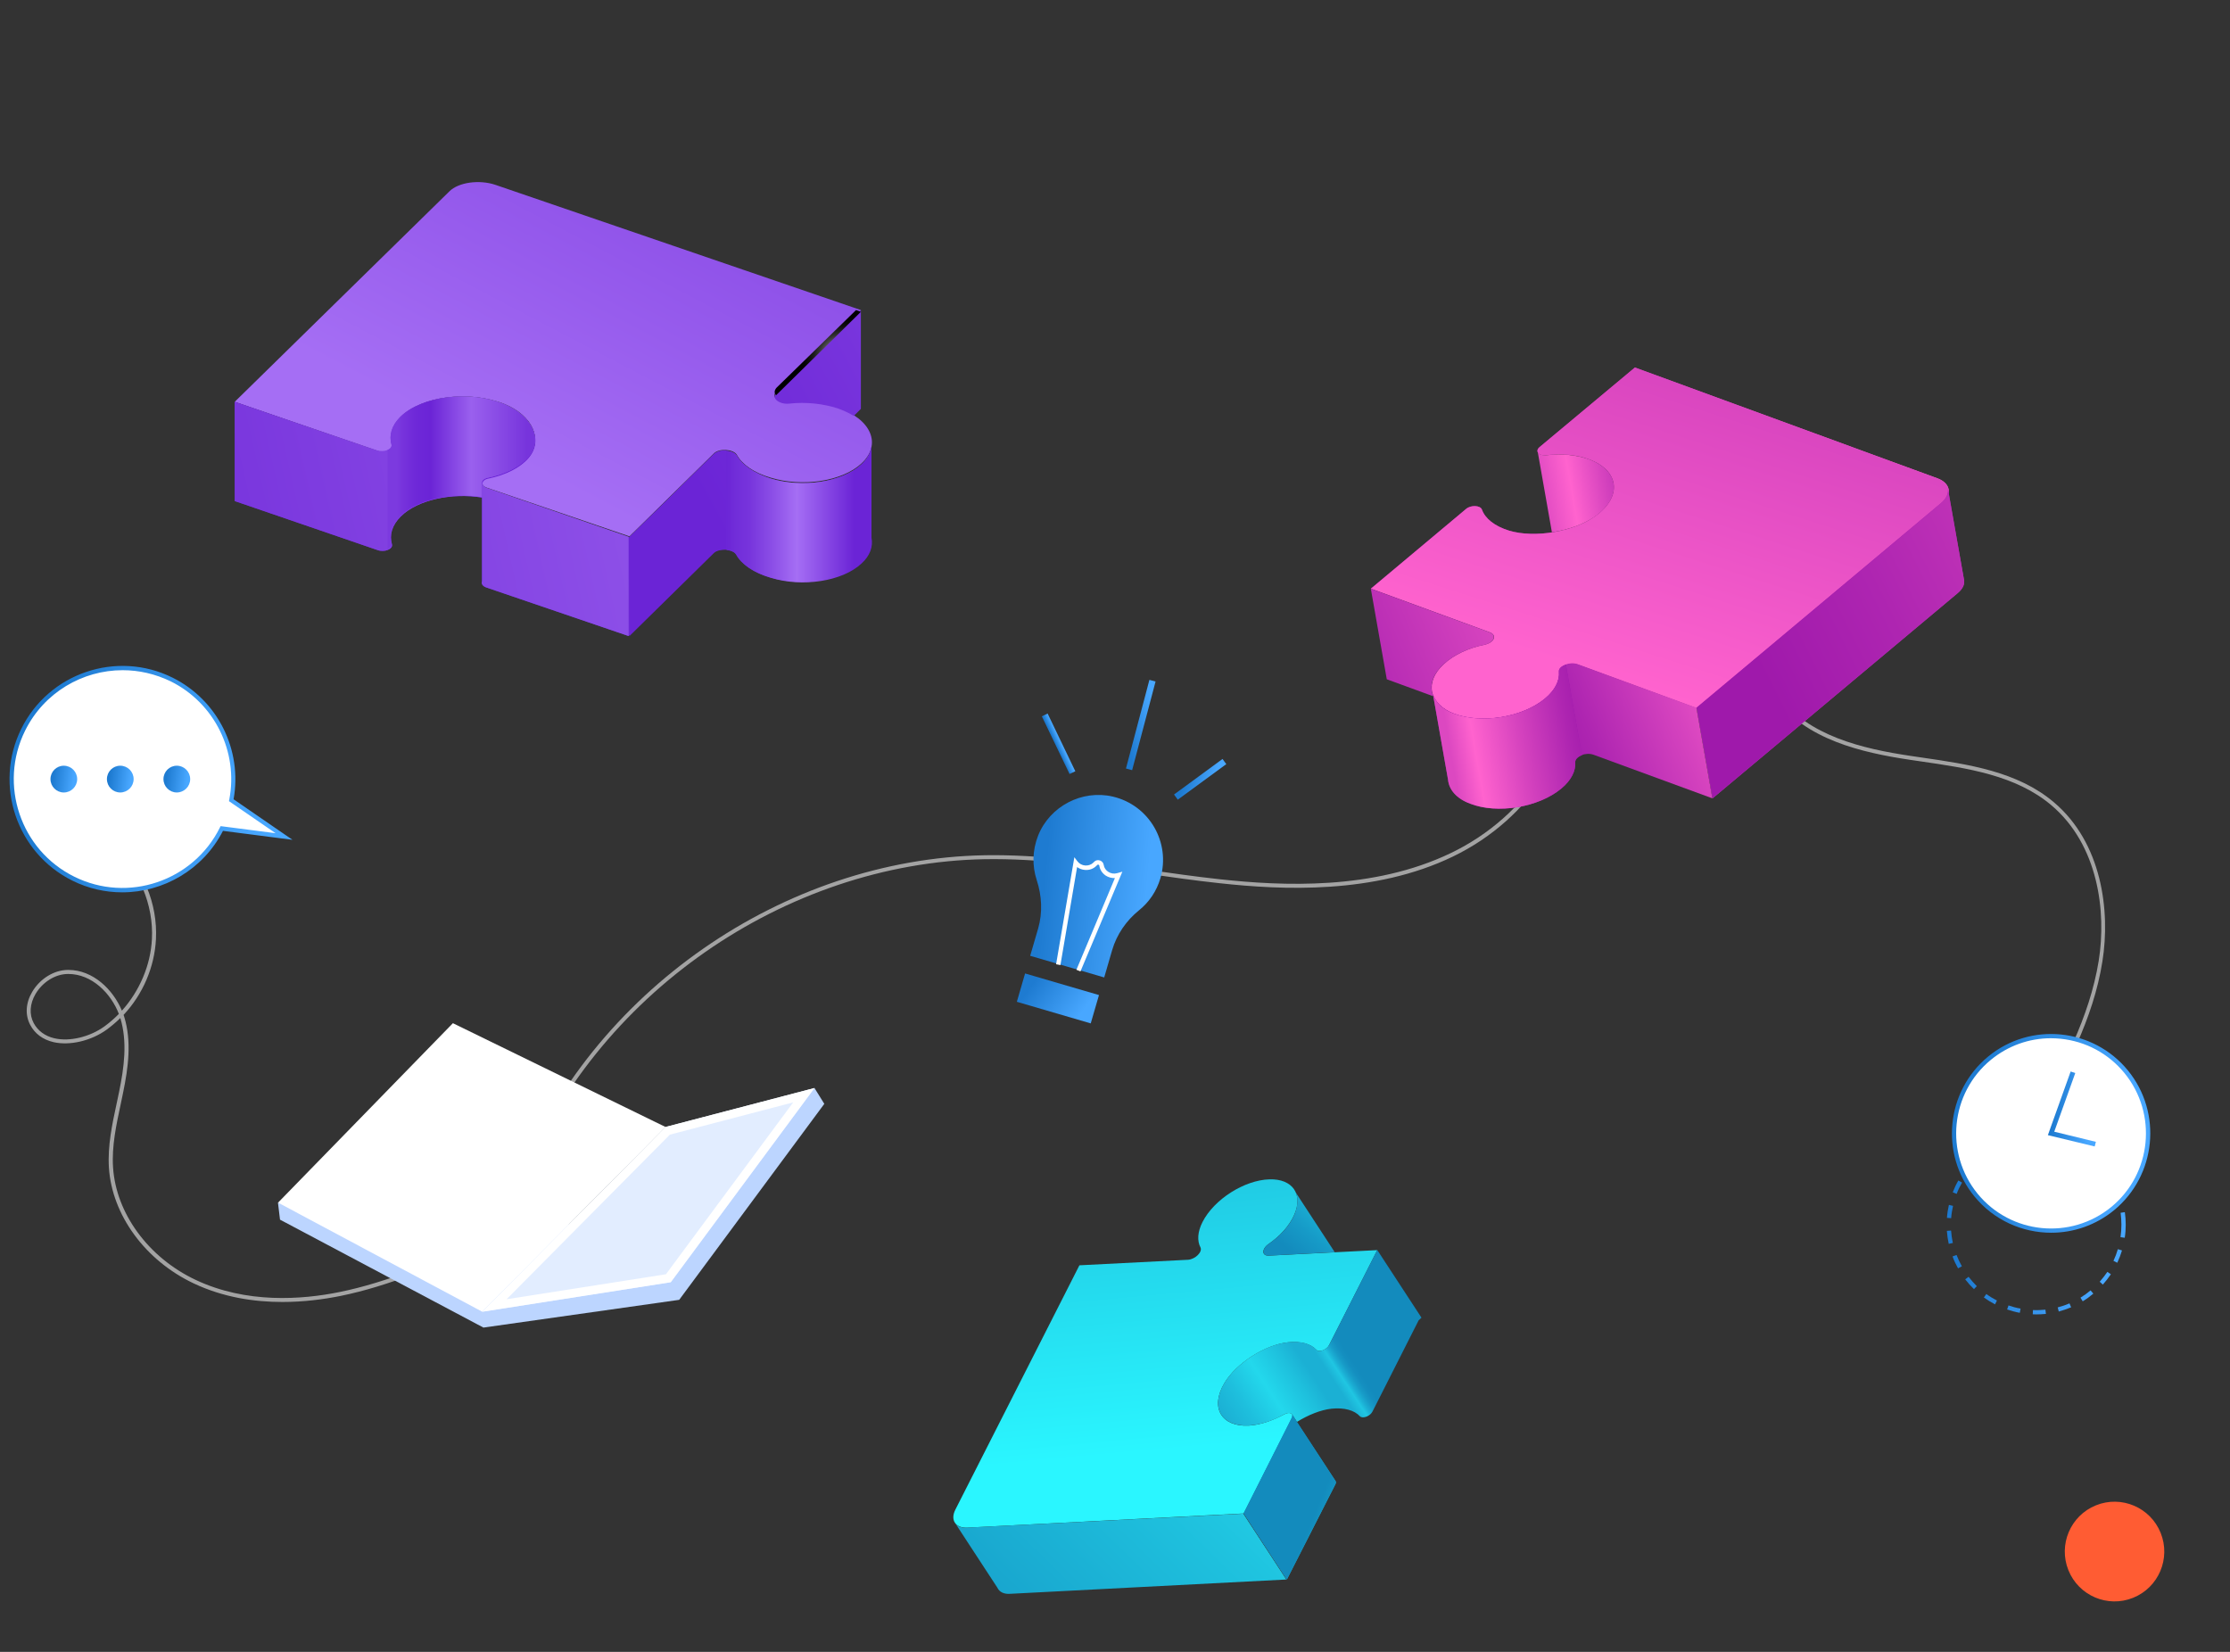 <svg width="297" height="220" viewBox="0 0 297 220" fill="none" xmlns="http://www.w3.org/2000/svg">
<rect x="0" y="0" width="297" height="220" fill="#333333" stroke="none"/>
<path d="M69.401 157.473L68.916 157.276C78.693 132.206 104.287 114.377 131.167 113.904C138.361 113.786 145.609 114.81 152.607 115.807C155.844 116.266 159.199 116.751 162.502 117.106C170.732 117.998 182.88 118.601 193.247 113.603C203.535 108.657 209.956 98.49 208.868 88.873L209.393 88.821C210.507 98.647 203.954 109.037 193.483 114.088C182.998 119.139 170.745 118.535 162.449 117.63C159.133 117.276 155.778 116.791 152.528 116.331C145.543 115.334 138.322 114.311 131.167 114.429C104.497 114.902 79.099 132.599 69.401 157.473Z" fill="#A3A3A3"/>
<path d="M271.378 149.235L270.924 148.987C274.544 142.385 278.293 135.56 279.513 127.965C280.564 121.415 279.461 112.525 273.208 107.243C268.472 103.243 262.024 102.301 255.784 101.399L254.447 101.203C247.844 100.223 240.527 98.484 236.427 92.98L236.842 92.666C240.825 98.013 248.012 99.713 254.512 100.68L255.849 100.876C262.154 101.791 268.68 102.733 273.532 106.838C279.954 112.25 281.083 121.336 280.006 128.043C278.799 135.73 275.024 142.594 271.378 149.235Z" fill="#A3A3A3"/>
<path d="M37.607 173.401C33.844 173.401 29.727 172.783 25.807 170.931C19.343 167.882 14.912 161.825 14.505 155.506C14.322 152.615 14.938 149.738 15.541 146.939C15.646 146.44 15.751 145.941 15.856 145.442C16.524 142.21 16.996 138.767 16.026 135.588C15.462 136.14 14.859 136.652 14.217 137.125C12.145 138.623 9.3 139.293 7.124 138.794C5.721 138.465 4.646 137.677 4.03 136.507C3.322 135.18 3.414 133.577 4.292 132.093C5.328 130.345 7.189 129.189 9.038 129.176C9.064 129.176 9.077 129.176 9.104 129.176C12.395 129.176 15.056 131.791 16.236 134.602C18.583 131.988 20.064 128.545 20.235 125.051C20.471 120.518 18.504 115.84 15.135 112.832L15.489 112.438C19.042 115.604 21.008 120.334 20.772 125.077C20.576 128.834 19.015 132.434 16.459 135.167C16.485 135.246 16.511 135.325 16.538 135.404C17.56 138.702 17.075 142.223 16.393 145.534C16.288 146.033 16.183 146.532 16.079 147.045C15.489 149.791 14.872 152.642 15.056 155.466C15.449 161.602 19.763 167.488 26.056 170.458C32.808 173.65 40.216 173.098 45.237 172.074C51.688 170.76 57.824 168.066 63.763 165.465L63.972 165.951C58.02 168.566 51.858 171.272 45.342 172.599C43.113 173.046 40.465 173.401 37.607 173.401ZM9.104 129.715C9.077 129.715 9.064 129.715 9.038 129.715C7.373 129.728 5.682 130.779 4.738 132.369C3.964 133.683 3.872 135.102 4.489 136.258C5.039 137.283 5.996 137.992 7.242 138.281C9.274 138.754 11.949 138.11 13.902 136.704C14.584 136.205 15.226 135.653 15.829 135.036C14.781 132.303 12.237 129.715 9.104 129.715Z" fill="#A3A3A3"/>
<path d="M37.019 160.169L37.293 162.436L64.386 176.81L90.458 173.115L109.784 147.014L108.476 144.905L79.71 163.367L37.019 160.169Z" fill="#BCD5FF"/>
<path d="M88.641 150.094L87.857 150.893L64.752 174.177L64.229 174.701L37.032 160.17L60.32 136.271L87.268 149.426L88.641 150.094Z" fill="white"/>
<path d="M88.641 150.093L108.476 144.905L89.334 170.77L64.228 174.7L88.641 150.093Z" fill="#E2EDFF"/>
<path d="M105.639 146.818L88.693 169.708L67.471 173.036L89.216 151.115L105.639 146.818ZM108.476 144.905L88.641 150.093L64.228 174.7L89.334 170.77L108.476 144.905Z" fill="white"/>
<path d="M271.188 175.054C271.031 175.054 270.887 175.054 270.73 175.041L270.756 174.477C271.306 174.503 271.868 174.477 272.417 174.425L272.482 174.988C272.051 175.027 271.619 175.054 271.188 175.054ZM269.004 174.844C268.429 174.739 267.867 174.582 267.317 174.399L267.501 173.861C268.024 174.045 268.56 174.189 269.109 174.281L269.004 174.844ZM274.195 174.674L274.051 174.123C274.588 173.979 275.111 173.809 275.62 173.586L275.843 174.11C275.307 174.333 274.744 174.516 274.195 174.674ZM265.709 173.717C265.199 173.455 264.689 173.141 264.219 172.8L264.545 172.341C264.99 172.669 265.474 172.957 265.958 173.206L265.709 173.717ZM277.386 173.311L277.085 172.826C277.556 172.538 278.013 172.21 278.432 171.857L278.798 172.289C278.353 172.669 277.883 173.01 277.386 173.311ZM262.898 171.686C262.48 171.28 262.087 170.848 261.734 170.389L262.179 170.048C262.519 170.481 262.885 170.9 263.277 171.293L262.898 171.686ZM280.066 171.084L279.648 170.704C280.014 170.284 280.354 169.852 280.668 169.393L281.138 169.708C280.812 170.193 280.445 170.651 280.066 171.084ZM260.78 168.922C260.492 168.411 260.244 167.886 260.047 167.336L260.584 167.14C260.78 167.651 261.015 168.162 261.29 168.646L260.78 168.922ZM281.988 168.175L281.478 167.926C281.714 167.428 281.91 166.904 282.067 166.367L282.616 166.537C282.446 167.1 282.237 167.651 281.988 168.175ZM259.538 165.659C259.42 165.096 259.328 164.506 259.289 163.929L259.851 163.89C259.891 164.44 259.969 164.991 260.087 165.541L259.538 165.659ZM282.982 164.847L282.42 164.768C282.498 164.218 282.537 163.667 282.537 163.104C282.537 162.58 282.498 162.043 282.433 161.519L282.995 161.44C283.074 161.99 283.113 162.541 283.113 163.104C283.113 163.68 283.074 164.27 282.982 164.847ZM259.864 162.239L259.302 162.2C259.341 161.623 259.433 161.034 259.564 160.47L260.113 160.601C259.995 161.125 259.904 161.676 259.864 162.239ZM282.093 159.894C281.936 159.357 281.74 158.832 281.504 158.335L282.014 158.099C282.263 158.623 282.459 159.173 282.629 159.737L282.093 159.894ZM260.597 159.003L260.074 158.793C260.283 158.256 260.531 157.719 260.819 157.221L261.316 157.496C261.041 157.968 260.793 158.479 260.597 159.003ZM280.707 156.88C280.406 156.422 280.066 155.976 279.7 155.557L280.132 155.177C280.511 155.609 280.877 156.081 281.191 156.566L280.707 156.88ZM262.231 156.107L261.786 155.753C262.14 155.295 262.532 154.862 262.95 154.456L263.342 154.862C262.95 155.255 262.571 155.675 262.231 156.107ZM278.51 154.404C278.092 154.05 277.634 153.722 277.163 153.421L277.464 152.936C277.961 153.238 278.432 153.591 278.876 153.958L278.51 154.404ZM264.624 153.814L264.297 153.355C264.768 153.015 265.265 152.713 265.788 152.451L266.049 152.962C265.552 153.211 265.082 153.5 264.624 153.814ZM275.699 152.648C275.189 152.425 274.666 152.242 274.13 152.098L274.274 151.547C274.836 151.691 275.385 151.888 275.921 152.124L275.699 152.648ZM267.579 152.307L267.396 151.77C267.945 151.587 268.52 151.443 269.083 151.338L269.187 151.901C268.638 151.993 268.102 152.137 267.579 152.307ZM272.495 151.796C271.946 151.731 271.384 151.705 270.835 151.731L270.822 151.167C271.397 151.154 271.985 151.18 272.561 151.246L272.495 151.796Z" fill="url(#paint0_linear)"/>
<path d="M282.313 160.108C287.363 155.047 287.363 146.842 282.313 141.782C277.263 136.721 269.075 136.721 264.025 141.782C258.975 146.842 258.975 155.047 264.025 160.108C269.075 165.168 277.263 165.168 282.313 160.108Z" fill="white"/>
<path d="M273.188 164.179C269.357 164.179 265.565 162.528 262.95 159.331C258.334 153.684 259.171 145.324 264.807 140.699C270.442 136.074 278.784 136.912 283.4 142.56C288.016 148.207 287.179 156.567 281.543 161.192C279.085 163.197 276.13 164.179 273.188 164.179ZM273.149 138.275C270.246 138.275 267.448 139.271 265.16 141.145C259.759 145.573 258.975 153.566 263.381 158.977C267.801 164.389 275.777 165.175 281.177 160.759C286.577 156.331 287.362 148.338 282.955 142.927C280.811 140.306 277.791 138.681 274.43 138.341C273.999 138.301 273.567 138.275 273.149 138.275Z" fill="url(#paint1_linear)"/>
<path d="M278.981 152.688L272.744 151.181L275.778 142.704L276.392 142.913L273.594 150.723L279.138 152.072L278.981 152.688Z" fill="url(#paint2_linear)"/>
<path d="M154.554 116.945C155.927 112.215 153.09 107.249 148.226 106.096C144.12 105.127 139.818 107.367 138.262 111.285C137.478 113.277 137.465 115.334 138.066 117.181C138.759 119.291 138.877 121.531 138.262 123.667L137.203 127.297L147.062 130.179L148.121 126.537C148.736 124.44 150.004 122.606 151.704 121.23C153.025 120.169 154.044 118.701 154.554 116.945Z" fill="url(#paint3_linear)"/>
<path d="M146.367 132.524L136.525 129.648L135.427 133.421L145.268 136.298L146.367 132.524Z" fill="url(#paint4_linear)"/>
<path d="M143.898 129.38L143.362 129.157L148.488 116.946C148.069 116.959 147.638 116.854 147.271 116.618C146.801 116.304 146.487 115.819 146.409 115.282C146.395 115.203 146.33 115.177 146.304 115.164C146.278 115.151 146.199 115.138 146.147 115.19L146.003 115.334C145.611 115.714 145.062 115.911 144.499 115.858C144.12 115.832 143.754 115.701 143.453 115.478L141.231 128.529L140.655 128.424L143.087 114.168L143.493 114.705C143.741 115.033 144.12 115.242 144.539 115.269C144.944 115.295 145.323 115.164 145.598 114.902L145.742 114.758C145.938 114.561 146.225 114.509 146.5 114.6C146.762 114.692 146.958 114.915 146.997 115.19C147.049 115.557 147.271 115.898 147.598 116.107C147.951 116.343 148.383 116.409 148.788 116.291L149.481 116.094L143.898 129.38Z" fill="white"/>
<path d="M139.524 95.029L138.758 95.399L142.45 103.084L143.216 102.715L139.524 95.029Z" fill="url(#paint5_linear)"/>
<path d="M162.821 101.081L156.36 105.814L156.862 106.502L163.322 101.769L162.821 101.081Z" fill="url(#paint6_linear)"/>
<path d="M153.081 90.547L149.96 102.353L150.782 102.571L153.902 90.766L153.081 90.547Z" fill="url(#paint7_linear)"/>
<path d="M37.815 111.402L30.794 106.58C32.023 100.199 28.95 93.53 22.857 90.516C15.548 86.9 6.695 89.9 3.087 97.212C-0.522 104.536 2.472 113.407 9.768 117.023C17.064 120.639 25.916 117.652 29.538 110.341L37.815 111.402Z" fill="white"/>
<path d="M16.28 118.844C14.044 118.844 11.769 118.346 9.638 117.285C2.198 113.59 -0.849 104.536 2.825 97.08C6.5 89.625 15.548 86.559 22.988 90.254C28.976 93.228 32.298 99.858 31.108 106.449L38.953 111.847L29.696 110.655C27.041 115.83 21.759 118.844 16.28 118.844ZM16.332 89.258C10.998 89.258 5.859 92.219 3.335 97.329C-0.208 104.496 2.734 113.223 9.899 116.761C17.038 120.298 25.734 117.363 29.29 110.209L29.382 110.026L36.704 110.969L30.493 106.698L30.532 106.514C31.775 100.12 28.571 93.647 22.753 90.752C20.674 89.743 18.49 89.258 16.332 89.258Z" fill="url(#paint8_linear)"/>
<path d="M8.5 105.544C9.482 105.544 10.278 104.747 10.278 103.762C10.278 102.778 9.482 101.98 8.5 101.98C7.518 101.98 6.722 102.778 6.722 103.762C6.722 104.747 7.518 105.544 8.5 105.544Z" fill="url(#paint9_linear)"/>
<path d="M16.018 105.543C17.001 105.543 17.797 104.746 17.797 103.761C17.797 102.777 17.001 101.979 16.018 101.979C15.036 101.979 14.24 102.777 14.24 103.761C14.24 104.746 15.036 105.543 16.018 105.543Z" fill="url(#paint10_linear)"/>
<path d="M23.55 105.543C24.532 105.543 25.328 104.746 25.328 103.761C25.328 102.777 24.532 101.979 23.55 101.979C22.568 101.979 21.771 102.777 21.771 103.761C21.771 104.746 22.568 105.543 23.55 105.543Z" fill="url(#paint11_linear)"/>
<g clip-path="url(#clip0)">
<path d="M53.375 55.511C56.198 52.75 62.491 51.928 67.196 53.807C70.96 55.335 72.371 58.566 70.372 60.916C69.195 62.267 67.255 63.148 65.079 63.618C64.02 63.853 63.903 64.675 64.902 64.969L83.839 71.431L95.072 60.387C95.778 59.682 97.66 59.8 98.13 60.563C98.836 61.856 100.424 62.972 102.659 63.618C106.893 64.91 112.186 64.088 114.715 61.738C117.479 59.212 116.067 55.805 111.539 54.278C109.539 53.572 107.246 53.396 105.129 53.631C103.717 53.807 102.659 52.868 103.364 52.163L114.656 41.295L65.961 24.611C63.844 23.906 61.08 24.259 59.845 25.492L31.263 53.514L50.258 60.035C51.2 60.387 52.376 59.917 52.199 59.271C51.846 57.978 52.199 56.686 53.375 55.511Z" fill="url(#paint12_linear)"/>
<path d="M105.187 53.749C107.305 53.514 109.598 53.749 111.598 54.395C112.421 54.689 113.127 55.041 113.715 55.394L114.656 54.454V41.295L103.423 52.339C102.659 52.985 103.776 53.925 105.187 53.749Z" fill="url(#paint13_linear)"/>
<path d="M116.067 59.623C115.891 60.387 115.479 61.15 114.715 61.855C112.186 64.205 106.893 65.028 102.659 63.735C100.424 63.03 98.836 61.914 98.13 60.68C97.66 59.917 95.837 59.799 95.072 60.504L83.839 71.548L64.902 65.086C63.961 64.734 64.079 63.911 65.079 63.735C67.314 63.265 69.254 62.325 70.372 61.033C72.43 58.683 70.96 55.452 67.196 53.925C62.55 52.045 56.198 52.867 53.375 55.628C52.199 56.803 51.846 58.096 52.199 59.329C52.376 59.975 51.2 60.387 50.258 60.093L31.263 53.514V66.731L50.258 73.252C51.2 73.604 52.376 73.134 52.199 72.488C51.846 71.254 52.199 69.962 53.375 68.787C55.61 66.555 60.139 65.615 64.197 66.261V77.423C64.079 77.716 64.255 78.069 64.785 78.245L83.722 84.707L94.954 73.663C95.66 72.958 97.542 73.076 98.013 73.839C98.718 75.132 100.306 76.248 102.541 76.894C106.775 78.186 112.068 77.364 114.597 75.014C115.773 73.957 116.185 72.723 115.95 71.548V59.623H116.067Z" fill="url(#paint14_linear)"/>
<path d="M96.777 73.193V59.975C96.13 59.917 95.483 60.093 95.072 60.445L83.839 71.49V84.707L95.072 73.663C95.424 73.311 96.13 73.193 96.777 73.193Z" fill="url(#paint15_linear)"/>
<path d="M64.844 64.969C63.903 64.617 64.02 63.794 65.02 63.618C67.255 63.148 69.195 62.208 70.313 60.916C72.371 58.566 70.901 55.335 67.137 53.807C62.491 51.928 56.139 52.75 53.317 55.511C52.14 56.686 51.788 57.978 52.14 59.212C52.317 59.858 51.141 60.27 50.2 59.976L31.263 53.514V66.731L50.258 73.252C51.2 73.605 52.376 73.135 52.199 72.489C51.846 71.255 52.199 69.962 53.375 68.787C55.61 66.555 60.139 65.615 64.197 66.261V77.423C64.079 77.717 64.255 78.069 64.785 78.246L83.722 84.707V71.49L64.844 64.969Z" fill="url(#paint16_linear)"/>
<path d="M116.068 71.608V59.623C115.891 60.387 115.479 61.151 114.715 61.856C112.186 64.206 106.893 65.028 102.659 63.736C100.424 63.031 98.836 61.915 98.13 60.681C97.777 60.093 96.719 59.917 95.895 60.093C96.19 60.035 96.484 59.976 96.778 60.035V73.252C97.366 73.311 97.895 73.546 98.13 73.899C98.836 75.191 100.424 76.307 102.659 76.953C106.893 78.246 112.186 77.423 114.715 75.073C115.891 74.016 116.303 72.782 116.068 71.608Z" fill="url(#paint17_linear)"/>
<path d="M95.425 60.211C95.308 60.27 95.19 60.328 95.072 60.446C95.19 60.387 95.249 60.27 95.425 60.211Z" fill="url(#paint18_linear)"/>
<path d="M95.836 60.093C95.719 60.152 95.601 60.152 95.483 60.211C95.601 60.152 95.719 60.093 95.836 60.093Z" fill="url(#paint19_linear)"/>
<path d="M48.847 59.506L31.263 53.514L48.847 59.506Z" fill="url(#paint20_linear)"/>
<path d="M50.259 73.194L48.906 72.724L50.259 73.194C50.377 73.252 50.494 73.252 50.612 73.252C50.494 73.311 50.377 73.252 50.259 73.194Z" fill="url(#paint21_linear)"/>
<path d="M64.197 64.44C64.079 64.088 64.373 63.736 65.02 63.618C67.255 63.148 69.196 62.208 70.313 60.916C72.371 58.566 70.901 55.335 67.137 53.807C62.491 51.928 56.14 52.75 53.317 55.511C52.141 56.686 51.788 57.978 52.141 59.212C52.199 59.506 51.964 59.8 51.611 59.917V73.135C51.729 73.076 52.258 72.782 52.141 72.43C51.788 71.196 52.141 69.904 53.317 68.729C55.552 66.555 60.021 65.557 64.138 66.203V64.44H64.197Z" fill="url(#paint22_linear)"/>
<path d="M103.365 52.633L114.657 41.53L114.01 41.295L103.424 51.634C103.071 52.045 103.13 52.398 103.365 52.633Z" fill="url(#paint23_radial)"/>
<path d="M166.305 189.869C162.683 190.043 161.122 187.485 163.06 184.221C164.589 181.612 168.467 179.097 171.545 178.773C173.273 178.601 174.581 178.98 175.326 179.78C175.686 180.16 176.715 179.771 177.019 179.128L183.428 166.494L168.964 167.23C168.042 167.27 167.998 166.35 168.952 165.676C170.454 164.646 171.725 163.264 172.374 161.783C173.593 159.04 172.132 156.976 169.069 157.067C165.732 157.167 161.712 159.719 160.166 162.729C159.479 164.067 159.429 165.27 159.888 166.144C160.168 166.743 159.186 167.715 158.225 167.78L143.76 168.516L127.255 201.027C126.515 202.455 127.271 203.527 128.842 203.456L165.641 201.565L172.089 188.906C172.394 188.262 171.748 187.956 171.017 188.374C169.452 189.222 167.812 189.784 166.305 189.869Z" fill="url(#paint24_linear)"/>
<path d="M172.387 161.779C171.738 163.26 170.506 164.616 168.965 165.671C168.051 166.32 168.056 167.265 168.977 167.225L177.766 166.766L172.57 158.817C172.913 159.598 172.865 160.633 172.387 161.779Z" fill="url(#paint25_linear)"/>
<path d="M177.021 179.115C176.716 179.758 175.649 180.172 175.328 179.767C174.582 178.967 173.314 178.563 171.547 178.76C168.507 179.058 164.63 181.573 163.062 184.207C161.125 187.472 162.685 190.029 166.307 189.855C167.814 189.771 169.48 189.248 170.98 188.387C171.436 188.146 171.878 188.139 172.071 188.349C172.071 188.349 172.071 188.349 172.096 188.388L172.736 189.367C174.25 188.441 175.878 187.776 177.334 187.613C179.061 187.441 180.369 187.82 181.114 188.619C181.474 188.999 182.503 188.611 182.807 187.967L188.939 175.848L189.318 175.49L183.429 166.481L177.021 179.115Z" fill="url(#paint26_linear)"/>
<path d="M128.831 203.453C128.039 203.521 127.483 203.268 127.201 202.837L132.834 211.453C133.088 212.013 133.695 212.344 134.591 212.265L171.32 210.363L165.585 201.59L128.831 203.453Z" fill="url(#paint27_linear)"/>
<path d="M172.014 188.879L165.633 201.548L171.392 210.359L177.838 197.704C177.943 197.524 177.945 197.355 177.868 197.238L177.842 197.199C177.842 197.199 177.842 197.199 177.817 197.16L172.697 189.328L172.058 188.349C172.134 188.467 172.133 188.635 172.014 188.879Z" fill="url(#paint28_linear)"/>
<path d="M172.014 188.879L165.633 201.548L171.392 210.359L177.838 197.704C177.943 197.524 177.945 197.355 177.868 197.238L177.842 197.199C177.842 197.199 177.842 197.199 177.817 197.16L172.697 189.328L172.058 188.349C172.134 188.467 172.133 188.635 172.014 188.879Z" fill="url(#paint29_linear)"/>
<path d="M211.663 61.17C215.625 62.635 216.122 66.086 212.548 68.699C209.711 70.795 204.402 71.72 200.954 70.662C199.024 70.058 197.797 69.056 197.365 67.86C197.154 67.289 195.873 67.235 195.252 67.786L182.584 78.393L198.421 84.203C199.427 84.581 199.051 85.586 197.72 85.873C195.638 86.29 193.641 87.191 192.265 88.481C189.7 90.862 190.318 93.739 193.642 95.04C197.263 96.454 202.743 95.555 205.781 93.037C207.132 91.917 207.738 90.651 207.646 89.506C207.621 88.736 209.12 88.144 210.18 88.512L226.017 94.322L258.629 67.031C260.077 65.839 259.759 64.347 258.043 63.706L217.745 48.945L205.023 59.562C204.402 60.112 204.954 60.735 205.928 60.62C207.931 60.382 209.947 60.529 211.663 61.17Z" fill="url(#paint30_linear)"/>
<path d="M211.663 61.17C215.625 62.635 216.122 66.086 212.548 68.699C209.711 70.795 204.402 71.72 200.954 70.662C199.024 70.058 197.797 69.056 197.365 67.86C197.154 67.289 195.873 67.235 195.252 67.786L182.584 78.393L198.421 84.203C199.427 84.581 199.051 85.586 197.72 85.873C195.638 86.29 193.641 87.191 192.265 88.481C189.7 90.862 190.318 93.739 193.642 95.04C197.263 96.454 202.743 95.555 205.781 93.037C207.132 91.917 207.738 90.651 207.646 89.506C207.621 88.736 209.12 88.144 210.18 88.512L226.017 94.322L258.629 67.031C260.077 65.839 259.759 64.347 258.043 63.706L217.745 48.945L205.023 59.562C204.402 60.112 204.954 60.735 205.928 60.62C207.931 60.382 209.947 60.529 211.663 61.17Z" fill="url(#paint31_linear)"/>
<path d="M212.548 68.708C216.122 66.097 215.625 62.647 211.664 61.182C210.012 60.586 207.987 60.385 205.984 60.624C205.332 60.682 204.909 60.479 204.799 60.167L206.688 70.889C208.842 70.569 211.028 69.802 212.548 68.708Z" fill="url(#paint32_linear)"/>
<path d="M261.556 77.116L259.426 65.048C259.54 65.692 259.268 66.347 258.55 66.969L225.961 94.249L228.091 106.317L260.68 79.037C261.452 78.405 261.723 77.75 261.556 77.116Z" fill="url(#paint33_linear)"/>
<path d="M261.556 77.116L259.426 65.048C259.54 65.692 259.268 66.347 258.55 66.969L225.961 94.249L228.091 106.317L260.68 79.037C261.452 78.405 261.723 77.75 261.556 77.116Z" fill="url(#paint34_linear)"/>
<path d="M192.251 88.488C193.626 87.199 195.569 86.308 197.705 85.881C198.982 85.603 199.411 84.589 198.405 84.212L182.571 78.404L184.697 90.467L190.84 92.713L190.894 92.703C190.326 91.365 190.778 89.85 192.251 88.488Z" fill="url(#paint35_linear)"/>
<path d="M210.104 88.455C209.574 88.271 208.975 88.32 208.457 88.521L210.583 100.583C211.1 100.382 211.699 100.333 212.229 100.517L228.061 106.325L225.936 94.263L210.104 88.455Z" fill="url(#paint36_linear)"/>
<path d="M207.625 89.502C207.716 90.647 207.11 91.912 205.76 93.032C202.776 95.541 197.297 96.439 193.623 95.034C192.204 94.508 191.337 93.664 190.943 92.683L190.889 92.692L192.855 103.844C192.974 105.149 193.961 106.359 195.793 107.035C199.414 108.449 204.892 107.55 207.93 105.032C209.28 103.913 209.886 102.647 209.795 101.502C209.783 101.118 210.164 100.775 210.682 100.574L208.556 88.511C207.931 88.73 207.55 89.073 207.625 89.502Z" fill="url(#paint37_linear)"/>
<path d="M207.625 89.502C207.716 90.647 207.11 91.912 205.76 93.032C202.776 95.541 197.297 96.439 193.623 95.034C192.204 94.508 191.337 93.664 190.943 92.683L190.889 92.692L192.855 103.844C192.974 105.149 193.961 106.359 195.793 107.035C199.414 108.449 204.892 107.55 207.93 105.032C209.28 103.913 209.886 102.647 209.795 101.502C209.783 101.118 210.164 100.775 210.682 100.574L208.556 88.511C207.931 88.73 207.55 89.073 207.625 89.502Z" fill="url(#paint38_linear)"/>
<path d="M284.101 212.797C287.494 211.426 289.135 207.557 287.766 204.157C286.398 200.757 282.537 199.112 279.144 200.484C275.751 201.855 274.11 205.724 275.478 209.124C276.847 212.524 280.708 214.169 284.101 212.797Z" fill="#FF5C33"/>
</g>
<defs>
<linearGradient id="paint0_linear" x1="262.717" y1="155.267" x2="281.017" y2="157.684" gradientUnits="userSpaceOnUse">
<stop stop-color="#1E7BD1"/>
<stop offset="1" stop-color="#48A7FF"/>
</linearGradient>
<linearGradient id="paint1_linear" x1="263.768" y1="142.257" x2="284.058" y2="144.938" gradientUnits="userSpaceOnUse">
<stop stop-color="#1E7BD1"/>
<stop offset="1" stop-color="#48A7FF"/>
</linearGradient>
<linearGradient id="paint2_linear" x1="273.664" y1="144.419" x2="278.626" y2="144.839" gradientUnits="userSpaceOnUse">
<stop stop-color="#1E7BD1"/>
<stop offset="1" stop-color="#48A7FF"/>
</linearGradient>
<linearGradient id="paint3_linear" x1="139.749" y1="110.046" x2="153.453" y2="111.367" gradientUnits="userSpaceOnUse">
<stop stop-color="#1E7BD1"/>
<stop offset="1" stop-color="#48A7FF"/>
</linearGradient>
<linearGradient id="paint4_linear" x1="137.753" y1="130.71" x2="143.937" y2="135.087" gradientUnits="userSpaceOnUse">
<stop stop-color="#1E7BD1"/>
<stop offset="1" stop-color="#48A7FF"/>
</linearGradient>
<linearGradient id="paint5_linear" x1="139.502" y1="96.666" x2="140.105" y2="96.386" gradientUnits="userSpaceOnUse">
<stop stop-color="#1E7BD1"/>
<stop offset="1" stop-color="#48A7FF"/>
</linearGradient>
<linearGradient id="paint6_linear" x1="157.376" y1="105.251" x2="161.156" y2="106.268" gradientUnits="userSpaceOnUse">
<stop stop-color="#1E7BD1"/>
<stop offset="1" stop-color="#48A7FF"/>
</linearGradient>
<linearGradient id="paint7_linear" x1="150.55" y1="100.691" x2="154.877" y2="99.699" gradientUnits="userSpaceOnUse">
<stop stop-color="#1E7BD1"/>
<stop offset="1" stop-color="#48A7FF"/>
</linearGradient>
<linearGradient id="paint8_linear" x1="6.69" y1="93.867" x2="35.358" y2="98.61" gradientUnits="userSpaceOnUse">
<stop stop-color="#1E7BD1"/>
<stop offset="1" stop-color="#48A7FF"/>
</linearGradient>
<linearGradient id="paint9_linear" x1="7.233" y1="102.593" x2="9.965" y2="102.954" gradientUnits="userSpaceOnUse">
<stop stop-color="#1E7BD1"/>
<stop offset="1" stop-color="#48A7FF"/>
</linearGradient>
<linearGradient id="paint10_linear" x1="14.752" y1="102.592" x2="17.484" y2="102.953" gradientUnits="userSpaceOnUse">
<stop stop-color="#1E7BD1"/>
<stop offset="1" stop-color="#48A7FF"/>
</linearGradient>
<linearGradient id="paint11_linear" x1="22.283" y1="102.592" x2="25.015" y2="102.953" gradientUnits="userSpaceOnUse">
<stop stop-color="#1E7BD1"/>
<stop offset="1" stop-color="#48A7FF"/>
</linearGradient>
<linearGradient id="paint12_linear" x1="124.562" y1="-40.158" x2="70.765" y2="62.482" gradientUnits="userSpaceOnUse">
<stop offset="0.035" stop-color="#6B24D6"/>
<stop offset="0.294" stop-color="#7733DC"/>
<stop offset="0.794" stop-color="#975CED"/>
<stop offset="1" stop-color="#A56EF4"/>
</linearGradient>
<linearGradient id="paint13_linear" x1="87.412" y1="62.82" x2="178.326" y2="13.585" gradientUnits="userSpaceOnUse">
<stop offset="0.035" stop-color="#6B24D6"/>
<stop offset="0.294" stop-color="#7733DC"/>
<stop offset="0.794" stop-color="#975CED"/>
<stop offset="1" stop-color="#A56EF4"/>
</linearGradient>
<linearGradient id="paint14_linear" x1="81.576" y1="72.909" x2="119.505" y2="119.643" gradientUnits="userSpaceOnUse">
<stop offset="0.035" stop-color="#6B24D6"/>
<stop offset="0.294" stop-color="#7733DC"/>
<stop offset="0.794" stop-color="#975CED"/>
<stop offset="1" stop-color="#A56EF4"/>
</linearGradient>
<linearGradient id="paint15_linear" x1="91.95" y1="71.2" x2="182.864" y2="21.965" gradientUnits="userSpaceOnUse">
<stop offset="0.035" stop-color="#6B24D6"/>
<stop offset="0.294" stop-color="#7733DC"/>
<stop offset="0.794" stop-color="#975CED"/>
<stop offset="1" stop-color="#A56EF4"/>
</linearGradient>
<linearGradient id="paint16_linear" x1="-21.009" y1="86.69" x2="139.553" y2="50.657" gradientUnits="userSpaceOnUse">
<stop offset="0.035" stop-color="#6B24D6"/>
<stop offset="0.294" stop-color="#7733DC"/>
<stop offset="0.794" stop-color="#975CED"/>
<stop offset="1" stop-color="#A56EF4"/>
</linearGradient>
<linearGradient id="paint17_linear" x1="96.619" y1="68.597" x2="116.223" y2="68.597" gradientUnits="userSpaceOnUse">
<stop stop-color="#6B24D6"/>
<stop offset="0.067" stop-color="#712DD9"/>
<stop offset="0.162" stop-color="#7734DC"/>
<stop offset="0.323" stop-color="#8C4FE7"/>
<stop offset="0.485" stop-color="#A56EF4"/>
<stop offset="0.874" stop-color="#6B24D6"/>
</linearGradient>
<linearGradient id="paint18_linear" x1="95.239" y1="60.349" x2="95.257" y2="60.372" gradientUnits="userSpaceOnUse">
<stop offset="0.035" stop-color="#6B24D6"/>
<stop offset="0.294" stop-color="#7733DC"/>
<stop offset="0.794" stop-color="#975CED"/>
<stop offset="1" stop-color="#A56EF4"/>
</linearGradient>
<linearGradient id="paint19_linear" x1="95.66" y1="60.154" x2="95.724" y2="60.232" gradientUnits="userSpaceOnUse">
<stop offset="0.035" stop-color="#6B24D6"/>
<stop offset="0.294" stop-color="#7733DC"/>
<stop offset="0.794" stop-color="#975CED"/>
<stop offset="1" stop-color="#A56EF4"/>
</linearGradient>
<linearGradient id="paint20_linear" x1="15.265" y1="62.068" x2="65.949" y2="50.694" gradientUnits="userSpaceOnUse">
<stop offset="0.035" stop-color="#6B24D6"/>
<stop offset="0.294" stop-color="#7733DC"/>
<stop offset="0.794" stop-color="#975CED"/>
<stop offset="1" stop-color="#A56EF4"/>
</linearGradient>
<linearGradient id="paint21_linear" x1="47.26" y1="73.578" x2="52.326" y2="72.441" gradientUnits="userSpaceOnUse">
<stop offset="0.035" stop-color="#6B24D6"/>
<stop offset="0.294" stop-color="#7733DC"/>
<stop offset="0.794" stop-color="#975CED"/>
<stop offset="1" stop-color="#A56EF4"/>
</linearGradient>
<linearGradient id="paint22_linear" x1="52.854" y1="62.991" x2="70.666" y2="62.991" gradientUnits="userSpaceOnUse">
<stop stop-color="#7C3ADF"/>
<stop offset="0.042" stop-color="#7733DC"/>
<stop offset="0.144" stop-color="#6E28D8"/>
<stop offset="0.253" stop-color="#6B24D6"/>
<stop offset="0.556" stop-color="#9A60EE"/>
<stop offset="0.975" stop-color="#7734DC"/>
</linearGradient>
<radialGradient id="paint23_radial" cx="0" cy="0" r="1" gradientUnits="userSpaceOnUse" gradientTransform="translate(111.76 47.388) scale(5.701 5.695)">
<stop stop-color="white"/>
<stop offset="0.066" stop-color="#D8D8D8"/>
<stop offset="0.162" stop-color="#A6A6A6"/>
<stop offset="0.262" stop-color="#797979"/>
<stop offset="0.366" stop-color="#545454"/>
<stop offset="0.473" stop-color="#353535"/>
<stop offset="0.585" stop-color="#1E1E1E"/>
<stop offset="0.704" stop-color="#0D0D0D"/>
<stop offset="0.835" stop-color="#030303"/>
<stop offset="1"/>
</radialGradient>
<linearGradient id="paint24_linear" x1="146.201" y1="90.743" x2="155.645" y2="193.211" gradientUnits="userSpaceOnUse">
<stop offset="0.035" stop-color="#138BBD"/>
<stop offset="0.226" stop-color="#169AC7"/>
<stop offset="0.595" stop-color="#1FC3DF"/>
<stop offset="1" stop-color="#2AF6FF"/>
</linearGradient>
<linearGradient id="paint25_linear" x1="171.49" y1="167.129" x2="182.63" y2="153.952" gradientUnits="userSpaceOnUse">
<stop offset="0.035" stop-color="#138BBD"/>
<stop offset="0.226" stop-color="#169AC7"/>
<stop offset="0.595" stop-color="#1FC3DF"/>
<stop offset="1" stop-color="#2AF6FF"/>
</linearGradient>
<linearGradient id="paint26_linear" x1="163.75" y1="189.856" x2="188.41" y2="173.737" gradientUnits="userSpaceOnUse">
<stop stop-color="#1BB0D4"/>
<stop offset="0.107" stop-color="#1EBFDD"/>
<stop offset="0.237" stop-color="#23D8EC"/>
<stop offset="0.367" stop-color="#1EC0DD"/>
<stop offset="0.439" stop-color="#1BB0D4"/>
<stop offset="0.495" stop-color="#1BB0D4"/>
<stop offset="0.505" stop-color="#1BB0D4"/>
<stop offset="0.545" stop-color="#20C6E2"/>
<stop offset="0.563" stop-color="#1BAFD4"/>
<stop offset="0.584" stop-color="#179BC7"/>
<stop offset="0.605" stop-color="#148FC0"/>
<stop offset="0.626" stop-color="#138BBD"/>
</linearGradient>
<linearGradient id="paint27_linear" x1="115.65" y1="240.984" x2="184.222" y2="170.552" gradientUnits="userSpaceOnUse">
<stop offset="0.035" stop-color="#138BBD"/>
<stop offset="0.226" stop-color="#169AC7"/>
<stop offset="0.595" stop-color="#1FC3DF"/>
<stop offset="1" stop-color="#2AF6FF"/>
</linearGradient>
<linearGradient id="paint28_linear" x1="165.555" y1="196.694" x2="191.511" y2="207.865" gradientUnits="userSpaceOnUse">
<stop offset="0.035" stop-color="#138BBD"/>
<stop offset="0.226" stop-color="#169AC7"/>
<stop offset="0.595" stop-color="#1FC3DF"/>
<stop offset="1" stop-color="#2AF6FF"/>
</linearGradient>
<linearGradient id="paint29_linear" x1="174.953" y1="200.749" x2="185.493" y2="205.285" gradientUnits="userSpaceOnUse">
<stop offset="0.035" stop-color="#138BBD"/>
<stop offset="0.226" stop-color="#169AC7"/>
<stop offset="0.595" stop-color="#1FC3DF"/>
<stop offset="1" stop-color="#2AF6FF"/>
</linearGradient>
<linearGradient id="paint30_linear" x1="182.564" y1="78.45" x2="259.441" y2="64.903" gradientUnits="userSpaceOnUse">
<stop offset="0.035" stop-color="#9F19AB"/>
<stop offset="0.244" stop-color="#AE25B1"/>
<stop offset="0.645" stop-color="#D744BF"/>
<stop offset="1" stop-color="#FF63CE"/>
</linearGradient>
<linearGradient id="paint31_linear" x1="251.545" y1="-23.57" x2="214.914" y2="90.576" gradientUnits="userSpaceOnUse">
<stop offset="0.035" stop-color="#9F19AB"/>
<stop offset="0.244" stop-color="#AE25B1"/>
<stop offset="0.645" stop-color="#D744BF"/>
<stop offset="1" stop-color="#FF63CE"/>
</linearGradient>
<linearGradient id="paint32_linear" x1="220.696" y1="62.924" x2="202.589" y2="66.114" gradientUnits="userSpaceOnUse">
<stop stop-color="#9F19AB"/>
<stop offset="0.136" stop-color="#AE25B1"/>
<stop offset="0.399" stop-color="#D744BF"/>
<stop offset="0.631" stop-color="#FF63CE"/>
<stop offset="0.874" stop-color="#DC48C1"/>
</linearGradient>
<linearGradient id="paint33_linear" x1="237.341" y1="76.689" x2="256.61" y2="103.571" gradientUnits="userSpaceOnUse">
<stop offset="0.035" stop-color="#9F19AB"/>
<stop offset="0.244" stop-color="#AE25B1"/>
<stop offset="0.645" stop-color="#D744BF"/>
<stop offset="1" stop-color="#FF63CE"/>
</linearGradient>
<linearGradient id="paint34_linear" x1="231.985" y1="91.584" x2="311.801" y2="51.527" gradientUnits="userSpaceOnUse">
<stop offset="0.035" stop-color="#9F19AB"/>
<stop offset="0.244" stop-color="#AE25B1"/>
<stop offset="0.645" stop-color="#D744BF"/>
<stop offset="1" stop-color="#FF63CE"/>
</linearGradient>
<linearGradient id="paint35_linear" x1="167.549" y1="93.484" x2="214.091" y2="74.091" gradientUnits="userSpaceOnUse">
<stop offset="0.035" stop-color="#9F19AB"/>
<stop offset="0.244" stop-color="#AE25B1"/>
<stop offset="0.645" stop-color="#D744BF"/>
<stop offset="1" stop-color="#FF63CE"/>
</linearGradient>
<linearGradient id="paint36_linear" x1="205.678" y1="102.653" x2="233.759" y2="90.953" gradientUnits="userSpaceOnUse">
<stop offset="0.035" stop-color="#9F19AB"/>
<stop offset="0.244" stop-color="#AE25B1"/>
<stop offset="0.645" stop-color="#D744BF"/>
<stop offset="1" stop-color="#FF63CE"/>
</linearGradient>
<linearGradient id="paint37_linear" x1="203.69" y1="100.811" x2="222.946" y2="127.683" gradientUnits="userSpaceOnUse">
<stop offset="0.035" stop-color="#9F19AB"/>
<stop offset="0.244" stop-color="#AE25B1"/>
<stop offset="0.645" stop-color="#D744BF"/>
<stop offset="1" stop-color="#FF63CE"/>
</linearGradient>
<linearGradient id="paint38_linear" x1="212.213" y1="96.834" x2="191.641" y2="100.46" gradientUnits="userSpaceOnUse">
<stop stop-color="#9F19AB"/>
<stop offset="0.166" stop-color="#AE25B1"/>
<stop offset="0.485" stop-color="#D744BF"/>
<stop offset="0.768" stop-color="#FF63CE"/>
<stop offset="0.924" stop-color="#DC48C1"/>
</linearGradient>
<clipPath id="clip0">
<rect width="297" height="220" fill="white"/>
</clipPath>
</defs>
</svg>
